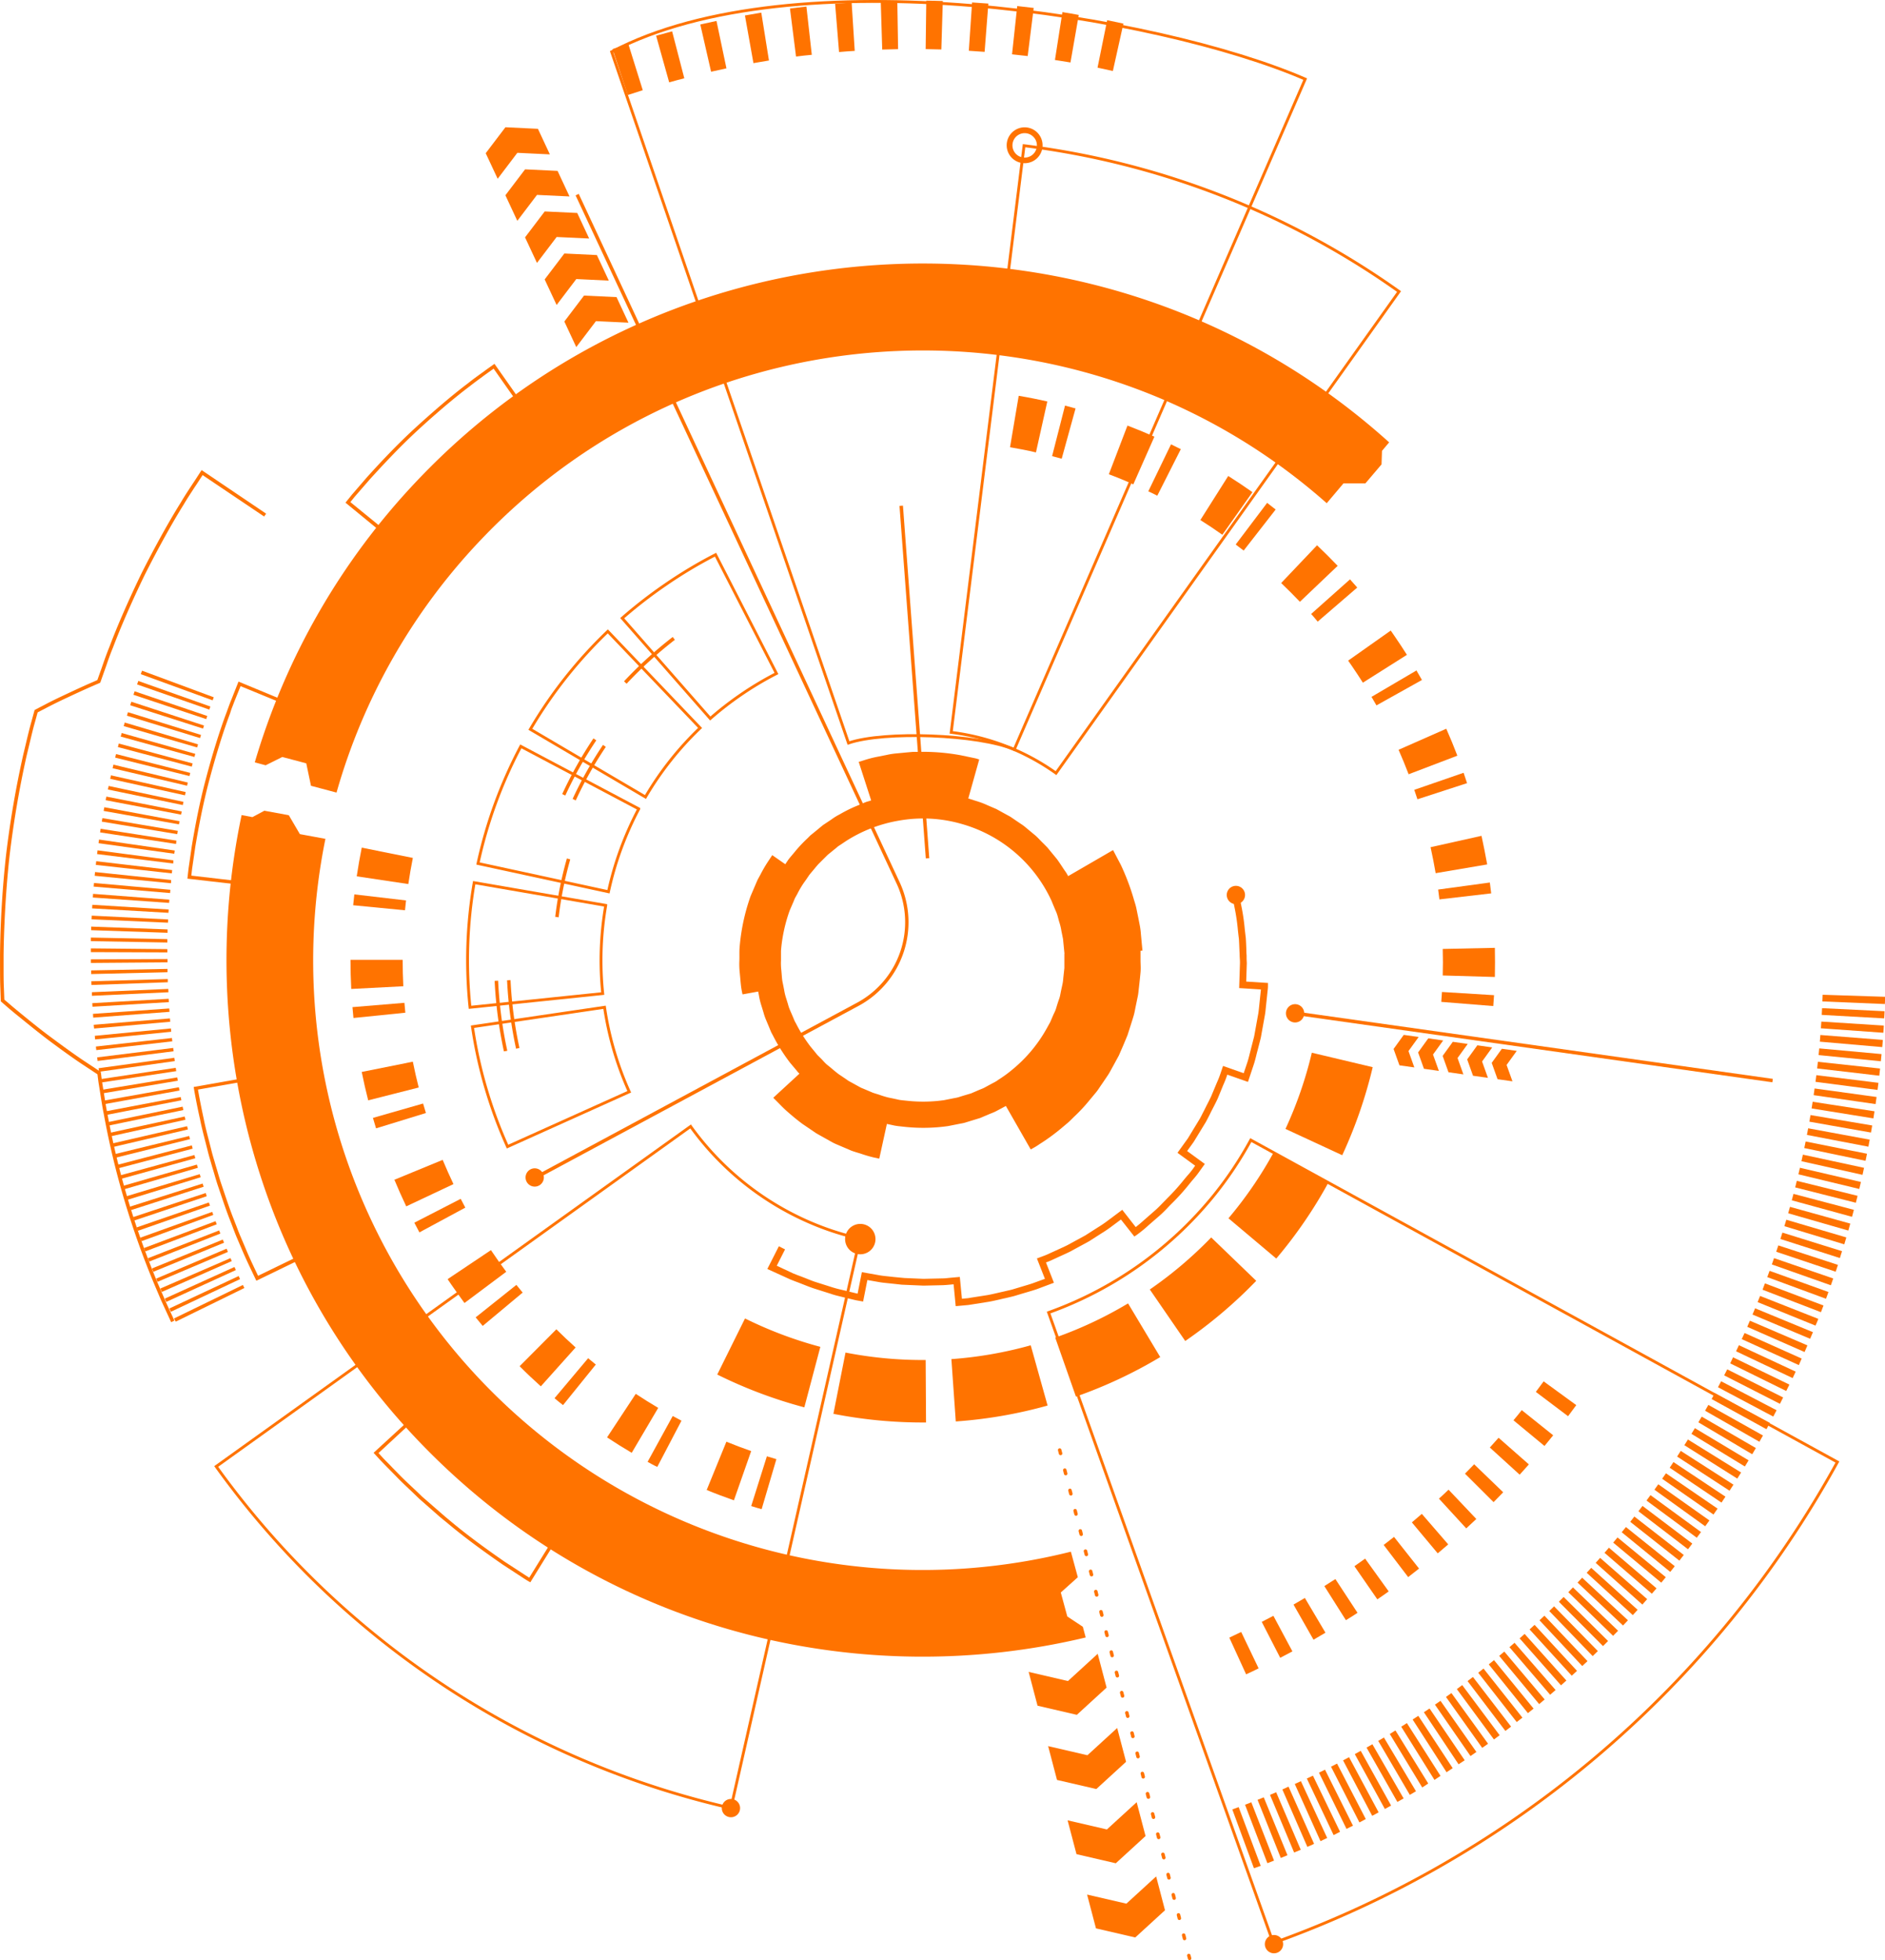 <svg xmlns="http://www.w3.org/2000/svg" viewBox="0 0 663.86 690.18"><defs><style>.cls-1{fill:none;stroke:#ff7300;stroke-miterlimit:10}.cls-2{fill:#ff7300}</style></defs><title>资源 1</title><g id="图层_2" data-name="图层 2"><g id="Layer_1" data-name="Layer 1"><path d="M371.91,272.23A80.69,80.69,0,0,0,335,257.88L360.65,51.3a289.57,289.57,0,0,1,132.07,51.35Z" class="cls-1"/><path d="M302.82,436.14a98.23,98.23,0,0,1-17.6-5.71,101.06,101.06,0,0,1-42-33.79L76.14,516.37A307.16,307.16,0,0,0,257.42,636.66Z" class="cls-1"/><path d="M440.51,401.44A129.68,129.68,0,0,1,427,421.54a132.32,132.32,0,0,1-57.7,40.63l79.12,222A368.56,368.56,0,0,0,647.1,514.8Z" class="cls-1"/><path d="M357.2,263.92c-12.42-5.39-45.83-6.6-58.38-2.29L215.41,18.24c63.9-33.76,192.31-12.93,244.26,9.61Z" class="cls-1"/><path d="M178.74,403.74a159.33,159.33,0,0,1-12.35-42.21l46.52-6.85a112.32,112.32,0,0,0,8.7,29.76Z" class="cls-1"/><path d="M165.53,354.69A160.61,160.61,0,0,1,167,310.8l46.33,8a113.81,113.81,0,0,0-1.06,31.05Z" class="cls-1"/><path d="M168.34,304.05a161,161,0,0,1,15.08-41.24l41.54,22A113.63,113.63,0,0,0,214.29,314Z" class="cls-1"/><path d="M186.78,256.8a159,159,0,0,1,27.28-34.48l32.5,34a112.27,112.27,0,0,0-19.24,24.32Z" class="cls-1"/><path d="M219.13,217.67A161.59,161.59,0,0,1,234.18,206,159.32,159.32,0,0,1,252,195.32l21.45,41.83a114.15,114.15,0,0,0-12.63,7.55,116.77,116.77,0,0,0-10.68,8.3Z" class="cls-1"/><path d="M131.57,511.56l12.15-11.17-1.61-1.77c-1.3-1.37-3.06-3.46-5.09-5.88l-.11-.12c-1.64-1.87-3.37-4.09-5.21-6.44l-1.8-2.29c-.83-1-1.63-2.16-2.41-3.24l-1.34-1.86c-1.24-1.68-2.55-3.48-3.77-5.36-5.09-7.28-9.57-15.24-12.54-20.5l-3.65-7c-.37-.7-.65-1.29-.86-1.74l-.2-.42-14.85,7.2-1.91-4c-.78-1.65-1.85-3.91-3-6.58l-2.09-4.9c-.47-1.15-.93-2.34-1.39-3.57-.25-.66-.5-1.33-.77-2-1.25-3.13-2.41-6.57-3.53-9.9l-.79-2.33c-.47-1.37-.88-2.77-1.27-4.12-.22-.74-.43-1.47-.65-2.19s-.39-1.31-.58-2c-.41-1.39-.84-2.82-1.17-4.22-.28-1.09-.55-2.17-.82-3.22-.72-2.78-1.39-5.41-1.85-7.78-1.44-6.38-2.14-10.78-2.15-10.83l-.09-.59,16.25-2.87-.41-2.35c-.3-1.53-.58-3.65-.91-6.1L83,369.62a232.26,232.26,0,0,1-1.94-24c0-.79,0-1.56-.06-2.34,0-1.38-.09-2.81-.06-4.2l0-6.31c0-1.32.08-2.61.14-3.86,0-.69.06-1.38.09-2.05.08-2.21.17-3.85.3-5.31.08-.95.15-1.87.22-2.73.15-2.05.28-3.82.47-5.18l.26-2.36L66,309.39l.41-3.62,1.15-7.93c1-6,2.6-14.89,5-23.79,2.18-8.32,4.81-16.77,7.23-23.2l.59-1.62c.34-.94.66-1.81,1-2.62L84,240l15.25,6.32.06-.16c.18-.47.49-1.17.89-2.05l.91-2.07c.63-1.44,1.41-3.23,2.33-5.17,3-6.5,7.13-14.24,11.29-21.24a234.8,234.8,0,0,1,13.36-20l1.65-2.18c1.24-1.66,2.31-3.08,3.19-4.13l1.5-1.85L121.67,177l2.28-2.83,5.23-6.06c4.51-5,10.51-11.43,17-17.38s13.31-11.77,18.55-15.7c1.81-1.45,3.5-2.66,4.86-3.64l1.55-1.13,3-2.15,9.85,14-1,.7-9.14-13-2,1.42c-.45.34-1,.71-1.56,1.13-1.34,1-3,2.18-4.82,3.62-5.22,3.92-11.95,9.61-18.47,15.63S134.58,164,130.1,168.94l-5.21,6-1.5,1.86,12.8,10.43-2.27,2.81c-.87,1-1.93,2.44-3.17,4.08-.51.69-1.06,1.42-1.64,2.18a232.86,232.86,0,0,0-13.28,19.91c-4.14,7-8.24,14.66-11.24,21.14-.92,1.92-1.7,3.7-2.32,5.13-.34.78-.64,1.48-.92,2.08-.38.85-.68,1.53-.86,2l-.52,1.31L84.72,241.6l-2.2,5.46c-.31.79-.62,1.66-1,2.59L81,251.28c-2.41,6.39-5,14.8-7.2,23.08-2.38,8.85-4,17.75-5,23.67l-1.15,7.9-.27,2.39,16.4,1.9-.4,3.58c-.18,1.33-.31,3.09-.46,5.12-.07.86-.14,1.78-.22,2.75-.13,1.44-.22,3.05-.3,5.24q0,1-.09,2.07c0,1.24-.11,2.52-.14,3.82l0,6.3c0,1.37,0,2.79.07,4.15,0,.78,0,1.57.06,2.35a227,227,0,0,0,1.93,23.85l.23,1.77c.33,2.43.6,4.53.9,6l.62,3.58-16.26,2.86c.24,1.4.91,5.18,2,10.18.46,2.35,1.13,5,1.84,7.72l.83,3.24c.32,1.37.73,2.73,1.16,4.16q.28,1,.57,1.95c.22.72.44,1.46.65,2.2.39,1.34.8,2.72,1.26,4.06l.79,2.34c1.11,3.31,2.27,6.74,3.51,9.84.27.69.52,1.37.78,2,.46,1.21.9,2.4,1.37,3.52l2.09,4.91c1.09,2.64,2.15,4.88,2.92,6.52l1.39,2.93,14.85-7.2.73,1.54c.2.43.47,1,.83,1.69l3.65,7c2.94,5.22,7.41,13.15,12.48,20.4,1.21,1.87,2.51,3.65,3.73,5.32l1.36,1.86c.8,1.12,1.56,2.18,2.37,3.2l1.8,2.3c1.83,2.34,3.56,4.54,5.18,6.39l.11.14c2,2.4,3.77,4.48,5.06,5.83l2.44,2.67L133.3,511.64l1.63,1.79c.85.9,2,2,3.28,3.37l2.28,2.33c1.5,1.54,3.25,3.19,5.11,4.93,1,.93,2,1.88,3,2.87l8.4,7.31,1.36,1.12c6.32,5.33,13,10.13,19.34,14.53l6.68,4.35c.89.59,1.59,1,2,1.29l8.67-14,3.1,1.85,1.26.76c1.5.9,3.36,2,5.56,3.19l4.64,2.55,8,4,2.88,1.32,2.12,1c1.26.58,2.52,1.16,3.8,1.71,7.28,3.12,15.46,6.16,22.43,8.35,1.55.54,3,.94,4.26,1.3l6.19,1.78-.34,1.18-6.19-1.78c-1.28-.36-2.73-.78-4.3-1.32-7-2.19-15.22-5.25-22.53-8.38-1.29-.56-2.56-1.14-3.83-1.72-.71-.33-1.41-.66-2.12-1l-5.7-2.74-5.27-2.67-4.65-2.55c-2.22-1.18-4.1-2.31-5.61-3.22l-1.26-.75-2.06-1.24-8.66,14-.52-.29s-1-.57-2.6-1.64l-6.68-4.36c-6.36-4.42-13.1-9.25-19.44-14.6l-2.55-2.08-7.26-6.38c-1.05-1-2.06-2-3-2.89-1.86-1.75-3.62-3.4-5.14-5l-2.29-2.33c-1.31-1.33-2.44-2.48-3.3-3.39Z" class="cls-2"/><path d="M355.71,157.48l3.06-18.11c3.36.56,6.75,1.23,10.07,2l-4,17.93C361.84,158.59,358.76,158,355.71,157.48Zm14.82,3.13,4.55-17.79c1.24.32,2.48.65,3.71,1l-4.88,17.7C372.79,161.2,371.66,160.9,370.53,160.61ZM507.59,352.78c.09-1.16.17-2.32.24-3.49l18.34,1.13c-.08,1.27-.17,2.55-.27,3.83Zm.51-9.3c.09-3.1.1-6.24,0-9.34l18.36-.39c.08,3.4.06,6.85,0,10.26ZM390.51,167l6.56-17.15c3.18,1.21,6.37,2.53,9.49,3.91l-7.43,16.79C396.3,169.26,393.4,168.07,390.51,167Zm13.9,6,8-16.54c1.16.55,2.3,1.12,3.45,1.7l-8.29,16.39C406.5,174,405.46,173.46,404.41,173ZM506.93,316.69c-.14-1.15-.29-2.31-.44-3.46l18.2-2.48c.17,1.27.33,2.55.48,3.82Zm-1.32-9.23c-.52-3-1.12-6.13-1.79-9.15l17.94-4c.73,3.32,1.39,6.71,2,10.07ZM422.74,183.12l9.82-15.52c2.88,1.82,5.75,3.73,8.53,5.7l-10.6,15C428,186.52,425.36,184.77,422.74,183.12Zm12.45,8.61,11.07-14.66c1,.77,2,1.55,3,2.34L438,193.86C437,193.14,436.12,192.43,435.19,191.73Zm64,89.71q-.53-1.67-1.11-3.33l17.37-6c.41,1.22.82,2.43,1.22,3.65Zm-3.1-8.81c-1.1-2.88-2.29-5.79-3.54-8.62l16.8-7.41c1.38,3.11,2.69,6.31,3.9,9.49ZM451.2,205.3,463.84,192c2.48,2.35,4.92,4.79,7.26,7.24L457.8,211.9C455.67,209.66,453.45,207.44,451.2,205.3Zm10.56,10.89L475.45,204c.86,1,1.7,1.92,2.54,2.89l-13.93,12C463.3,217.93,462.53,217.06,461.76,216.19Zm23,32.19c-.57-1-1.15-2-1.74-3l15.83-9.3c.66,1.11,1.3,2.22,1.93,3.35Zm-4.78-8c-1.28-2-2.65-4.1-4-6.06-.4-.57-.79-1.14-1.19-1.7l15-10.59c.46.66.93,1.32,1.38,2,1.48,2.15,2.94,4.36,4.32,6.55Z" class="cls-2"/><path d="M159,452.41c-.46-.66-.91-1.33-1.36-2l15.26-10.22c1.73,2.59,3.54,5.14,5.39,7.62l-14.71,11C162.05,456.72,160.51,454.57,159,452.41Zm8.5,11.47,14.36-11.45c.72.91,1.46,1.81,2.21,2.71L170,466.88C169.15,465.89,168.33,464.89,167.53,463.88Zm-19.79-29.94c-.61-1.13-1.21-2.26-1.79-3.41l16.33-8.4c.53,1,1.07,2.07,1.63,3.09Zm-4.64-9.16c-1.46-3.08-2.87-6.23-4.17-9.37l17-7c1.19,2.85,2.47,5.72,3.8,8.53ZM183,481.07l12.94-13c2.2,2.19,4.48,4.34,6.78,6.4l-12.25,13.68C187.9,485.85,185.39,483.48,183,481.07Zm12.31,11.24,11.82-14.06c.89.75,1.79,1.49,2.7,2.23l-11.54,14.28C197.25,494,196.26,493.14,195.27,492.31Zm-62.87-95c-.38-1.23-.74-2.45-1.1-3.68L149,388.57c.32,1.11.65,2.23,1,3.34Zm-2.77-9.86c-.85-3.31-1.61-6.68-2.28-10l18-3.61c.61,3,1.3,6.09,2.07,9.09Zm84.15,118.64L223.9,490.8c2.58,1.7,5.24,3.37,7.91,4.94l-9.33,15.82C219.54,509.83,216.61,508,213.78,506.12Zm14.27,8.61,8.83-16.1c1,.56,2.05,1.11,3.08,1.65l-8.52,16.27C230.31,516,229.18,515.35,228.05,514.73ZM124.48,358.45c-.13-1.28-.25-2.55-.35-3.82l18.3-1.52c.1,1.16.2,2.32.32,3.48Zm-.78-10.22c-.17-3.41-.26-6.86-.26-10.26l18.37,0c0,3.08.08,6.22.23,9.31ZM248.88,524.65l6.94-17c2.87,1.17,5.81,2.28,8.73,3.3l-6.08,17.34C255.26,527.16,252,525.94,248.88,524.65Zm15.68,5.66,5.52-17.52c1.11.35,2.23.69,3.35,1l-5.2,17.62C267,531.07,265.78,530.69,264.56,530.31ZM124.38,318.75c.13-1.27.26-2.55.41-3.82L143,317.06c-.13,1.15-.26,2.31-.37,3.47Zm1.25-10.18c.5-3.37,1.1-6.77,1.77-10.1l18,3.62c-.6,3-1.15,6.13-1.6,9.2Z" class="cls-2"/><path d="M381.35,572.81l-5.47-3.63-2.29-8.43,6-5.38-2.45-9a214.62,214.62,0,0,1-262.53-251l-9-1.66-3.9-6.66-8.61-1.58-4.2,2.25L85.09,287c-17.09,80.92,7,168.62,71.42,229.45,62.43,59,148,78.74,225.85,60.13Z" class="cls-2"/><path d="M93.55,269.47l5.87-2.92,8.44,2.23,1.66,7.91,9,2.39a213.42,213.42,0,0,1,50.36-88.51c79.7-84.36,212.09-89.74,298.37-13.38l5.91-7,7.72,0,5.67-6.67.16-4.76,2.52-3c-98.53-88.84-251-83.17-342.6,13.77a243.78,243.78,0,0,0-56.9,98.91Z" class="cls-2"/><path d="M252.6,484l9.78-19.75a142.27,142.27,0,0,0,26.53,10l-5.64,21.3A163.27,163.27,0,0,1,252.6,484Zm40.9,13.88,4.27-21.62A141.5,141.5,0,0,0,326,478.88l.13,22A163.22,163.22,0,0,1,293.5,497.83Zm43.11,2.69-1.55-22A141.05,141.05,0,0,0,363,473.7l5.94,21.22A162.14,162.14,0,0,1,336.61,500.52Zm42.33-8.76L371.63,471a140.73,140.73,0,0,0,25.65-12.05l11.33,18.9A162.08,162.08,0,0,1,378.94,491.76Zm26-37.76a142.29,142.29,0,0,0,21.62-18.33L442.42,451a164.26,164.26,0,0,1-25,21.19Zm27.7-25.07a140.18,140.18,0,0,0,16-23.36L468,416.11a161.24,161.24,0,0,1-18.52,27.05Zm20.08-31.47A141.25,141.25,0,0,0,462,370.68l21.44,5.09a163.68,163.68,0,0,1-10.73,31Z" class="cls-2"/><path d="M376.18,308.5l-.25-.46a10,10,0,0,0-.76-1.22c-.72-1-1.66-2.55-2.91-4.28l-2.2-2.67-1.2-1.46L367.47,297c-1-.93-1.88-2-2.94-2.9l-3.28-2.72a14,14,0,0,0-1.71-1.27l-1.76-1.19-1.72-1.18c-.58-.37-1.2-.67-1.78-1l-3.38-1.86-3.17-1.36a29,29,0,0,0-2.71-1.09l-2.14-.68-1.87-.59,3.85-13.74-.46-.14a8.49,8.49,0,0,0-1.32-.35l-4.78-1a74.07,74.07,0,0,0-14.73-1.19c-.67,0-1.35,0-2,0l-2,.18-3.87.37a26.15,26.15,0,0,0-3.59.57l-3.2.63a38.73,38.73,0,0,0-4.72,1.24l-1.77.54,4.39,13.58-1.58.47c-1,.35-2.35,1-4,1.65a50.27,50.27,0,0,0-5.48,2.76,21.25,21.25,0,0,0-2.94,1.82l-3,2-2.76,2.28-1.36,1.1c-.46.36-.83.8-1.24,1.19a49.8,49.8,0,0,0-4.23,4.45c-1.12,1.4-2.15,2.5-2.74,3.37l-.92,1.37-4.59-3.2L270.73,303a48,48,0,0,0-2.94,5l-.91,1.65c-.28.59-.53,1.21-.81,1.85-.54,1.27-1.11,2.61-1.71,4a70.78,70.78,0,0,0-3.91,18.43c-.09,1.51,0,3-.06,4.35a27.35,27.35,0,0,0,.1,3.89c.24,2.4.37,4.41.59,5.8s.43,2.17.43,2.17l5.5-1s.1.5.27,1.38a24.43,24.43,0,0,0,.88,3.61l.73,2.38a19.38,19.38,0,0,0,.9,2.62l1.15,2.74c.19.47.38.94.58,1.41s.48.91.71,1.37a61.31,61.31,0,0,0,6,9.54L280.6,377a7.81,7.81,0,0,0,.94,1.06l-9.21,8.48,1.32,1.33c.86.83,2,2.11,3.54,3.46s3.36,2.9,5.42,4.42l3.27,2.22,1.68,1.14,1.79,1,3.57,2a15.67,15.67,0,0,0,1.8.87l1.8.77,3.4,1.45c1.1.39,2.17.7,3.15,1a47.93,47.93,0,0,0,4.75,1.39l1.84.39,2.68-12.23,1.82.39a18.81,18.81,0,0,0,2.1.38l2.76.3a61.89,61.89,0,0,0,14.88-.31l4-.79c.65-.14,1.31-.22,1.93-.41l1.85-.57,3.5-1.07,3-1.27c.93-.4,1.82-.71,2.55-1.09l1.88-1,1.64-.88L363,404.73l.83-.45a22.56,22.56,0,0,0,2.27-1.41,70.82,70.82,0,0,0,7.7-5.61l2.37-2c.8-.71,1.56-1.51,2.37-2.29a56.58,56.58,0,0,0,4.85-5.19l2.4-2.89c.84-.95,1.48-2.07,2.24-3.12l2.19-3.24c.71-1.1,1.3-2.28,1.95-3.43l1.88-3.46,1.56-3.59c.5-1.2,1-2.37,1.48-3.56l1.15-3.59c.37-1.17.75-2.33,1.07-3.47s.49-2.3.73-3.41.45-2.19.67-3.23.27-2.08.4-3.05c.22-2,.42-3.77.56-5.36s0-3,0-4.15c0-2.3,0-3.61,0-3.61l-17.64.78-9.18.41s0,.86,0,2.36v2.71c-.11,1-.24,2.21-.38,3.48a15.68,15.68,0,0,1-.25,2c-.14.67-.29,1.37-.45,2.09s-.29,1.46-.45,2.21-.47,1.49-.72,2.25-.47,1.54-.72,2.33-.66,1.52-1,2.3-.66,1.56-1,2.34l-1.24,2.24a50.3,50.3,0,0,1-12,14.41,43.67,43.67,0,0,1-5,3.65,9.89,9.89,0,0,1-1.47.93l-.54.28-1.39.75-1.58.86c-.62.33-1.37.57-2.15.92L342,385l-3,.89-1.55.49c-.53.16-1.09.22-1.64.34l-3.35.67a52.42,52.42,0,0,1-12.59.25l-2.33-.24a12.26,12.26,0,0,1-1.77-.33l-1.54-.33-1.28-.26a30.8,30.8,0,0,1-3.3-1c-.67-.22-1.42-.43-2.19-.69l-2.36-1-1.25-.53a7.64,7.64,0,0,1-1.26-.6l-2.49-1.37-1.25-.68-1.16-.81-2.29-1.54c-1.44-1.06-2.66-2.21-3.79-3.08s-1.85-1.86-2.46-2.43l-.93-.92a5.8,5.8,0,0,1-.79-.9l-2-2.43a52.82,52.82,0,0,1-5.07-8.06c-.2-.39-.44-.75-.6-1.15s-.33-.8-.49-1.19l-1-2.31a13.47,13.47,0,0,1-.76-2.21l-.62-2a18.93,18.93,0,0,1-.74-3.05c-.15-.74-.23-1.17-.23-1.17s-.12-.61-.34-1.67-.25-2.63-.46-4.49a21.1,21.1,0,0,1-.07-3c0-1.07,0-2.2,0-3.37a53.22,53.22,0,0,1,1.05-7.2,54.75,54.75,0,0,1,2-7l1.33-3.08c.21-.49.39-1,.61-1.43l.71-1.26a33.61,33.61,0,0,1,2.27-3.89l1-1.41.78-1.16c.51-.76,1.43-1.73,2.49-3.06l.86-1,1-1,2.35-2.34,2.93-2.38.77-.65.87-.56,1.77-1.19A50,50,0,0,1,316.32,289a48.89,48.89,0,0,1,22.58,1.19,49.7,49.7,0,0,1,31.43,27c.54,1.35,1.08,2.63,1.61,3.85s.76,2.46,1.1,3.59a19.17,19.17,0,0,1,.77,3.22c.21,1,.39,1.92.56,2.75.34,3.39.53,5.33.53,5.33l.38,0,8.8-.39,18.27-.81s-.22-2.31-.54-5.76a27.45,27.45,0,0,0-.34-2.79l-.6-3.08c-.22-1.06-.44-2.16-.67-3.28s-.62-2.22-.94-3.34a81.89,81.89,0,0,0-4.52-11.93L392,299.33Z" class="cls-2"/><path d="M270.24,446.83l4.06-8,2.18,1.1-2.92,5.76,5.78,2.7,1.56.62,1,.37c.62.23,1.26.49,1.91.74,1.2.48,2.44,1,3.68,1.38l5.75,1.82c1.17.37,2.29.64,3.38.89.59.14,1.15.27,1.68.42l3.73.89,1.5-7.57,6.2,1.1c.93.17,2,.28,3.09.39l2,.22,3.67.35,6.73.29,6.6-.15c1,0,1.8-.12,2.55-.19l1.08-.1,2.58-.23.74,7.68,1.82-.17c.35,0,.77-.11,1.21-.18l6-.94c1.18-.21,2.41-.5,3.72-.8.7-.16,1.41-.33,2.12-.48l1-.24c.64-.14,1.27-.28,1.89-.45l2.82-.85,1.91-.57c1.11-.33,2.16-.64,3.08-1L368,450.3l-2.82-7.18,2.48-.93a22.57,22.57,0,0,0,2.16-.93l1.15-.52,1.59-.73c1-.44,2-.92,3.13-1.45l6.55-3.56,4.36-2.79a41.66,41.66,0,0,0,3.55-2.41l5.09-3.8,4.74,6.08c.7-.54,1.73-1.38,2.93-2.47l4-3.5c.89-.79,1.77-1.7,2.7-2.66.5-.52,1-1,1.52-1.56a74.38,74.38,0,0,0,5.75-6.38c.6-.73,1.17-1.41,1.7-2a27.78,27.78,0,0,0,2-2.58l.33-.46-6.22-4.55,3.68-5.12,4.2-6.91c.27-.49.56-1.05.84-1.61.17-.34.34-.68.52-1,.33-.66.67-1.33,1-2,.59-1.14,1.15-2.23,1.64-3.3l2-4.78a34,34,0,0,0,1.3-3.31l.86-2.55,7.28,2.56,1.24-3.7c.31-.9.57-1.95.85-3.06.16-.64.33-1.3.51-2l.87-3.38c.08-.31.16-.62.23-.93l1.34-7.42c.16-.79.24-1.56.32-2.31l.69-6.55c0-.05,0-.09,0-.14l-7.65-.49.28-8.75c0-.5,0-1.06-.06-1.65l-.05-1c0-.69-.06-1.41-.08-2.14-.05-1.25-.1-2.53-.18-3.81-.14-1-.26-2.14-.38-3.22a68.93,68.93,0,0,0-1.13-7.68l-1-5.06,2.4-.46,1,5a72.08,72.08,0,0,1,1.16,7.92c.12,1.08.25,2.17.38,3.27.09,1.37.14,2.67.19,3.94q0,1.1.09,2.13l0,1c0,.61.06,1.2.07,1.78l-.21,6.44,7.66.49v1.14a13.05,13.05,0,0,1-.12,1.57l-.69,6.52a24.31,24.31,0,0,1-.35,2.53l-1.34,7.44c-.09.38-.18.72-.26,1.06l-.87,3.39c-.19.67-.35,1.31-.5,1.94-.29,1.16-.57,2.26-.91,3.25l-2,6-7.28-2.56-.05.15a34.24,34.24,0,0,1-1.36,3.47l-2,4.88c-.54,1.16-1.14,2.32-1.72,3.44-.34.65-.68,1.31-1,2l-.51,1c-.3.58-.6,1.16-.91,1.73l-4.28,7-2.32,3.23,6.23,4.55-1.74,2.42a30.86,30.86,0,0,1-2.15,2.77c-.51.59-1.07,1.26-1.66,2a76.49,76.49,0,0,1-5.92,6.58c-.49.48-1,1-1.47,1.5-.92,1-1.87,1.93-2.84,2.8l-4,3.48a44.8,44.8,0,0,1-4.08,3.35l-.95.66-4.73-6-3.13,2.33a44.61,44.61,0,0,1-3.74,2.55l-4.43,2.83-6.68,3.63c-1.16.56-2.23,1.05-3.22,1.5-.56.25-1.09.49-1.59.73s-.79.35-1.14.52a25.59,25.59,0,0,1-2.38,1l-.1,0,2.81,7.18-6,2.25c-1,.34-2.07.66-3.22,1l-1.9.56-2.86.86c-.68.19-1.35.34-2,.49l-1,.24c-.72.15-1.42.31-2.11.48-1.28.29-2.6.6-3.88.82l-6,.95c-.48.08-.93.15-1.35.2l-4.27.39-.74-7.68h-.19l-1,.1c-.75.07-1.68.16-2.72.2l-6.69.15-7.66-.33-3-.33-2-.21c-1.17-.12-2.28-.23-3.29-.43l-3.82-.67-1.5,7.57-2.58-.46-3.7-.89-1.63-.4c-1.08-.26-2.31-.55-3.56-1l-5.76-1.82c-1.33-.44-2.6-.94-3.83-1.43l-1.89-.74-1-.37-1.67-.66Z" class="cls-2"/><path d="M221.1,33.46l-5.37-16.19q2.76-.93,5.55-1.8l5.09,16.29Q223.73,32.59,221.1,33.46ZM235.67,29l-4.6-16.43c1.88-.53,3.75-1,5.64-1.53L241,27.57C239.23,28,237.44,28.51,235.67,29Zm14.76-3.75-3.8-16.63c1.89-.44,3.79-.85,5.7-1.25l3.51,16.7Q253.13,24.65,250.43,25.26Zm14.92-3-3-16.8c1.92-.34,3.83-.67,5.76-1l2.7,16.85Q268.08,21.75,265.35,22.23Zm15-2.32L278.21,3q2.9-.37,5.79-.7l1.9,17C284.06,19.45,282.23,19.68,280.4,19.91Zm15.15-1.59-1.39-17q2.91-.24,5.82-.42l1.09,17C299.22,18,297.38,18.17,295.55,18.32Zm15.2-.87L310.18.39c1.94-.07,3.88-.11,5.83-.15l.28,17.07C314.44,17.34,312.59,17.38,310.75,17.45ZM326,17.29,326.22.23c1.93,0,3.88.07,5.82.13l-.52,17.06C329.67,17.36,327.83,17.32,326,17.29Zm15.2.57,1.15-17c1.95.12,3.84.25,5.73.4l-1.32,17c-1.79-.14-3.59-.26-5.4-.37Zm15.22,1.27,1.83-17q2.91.31,5.8.67l-2.12,16.94Q359.17,19.44,356.4,19.13Zm15.11,2,2.63-16.86c1.92.3,3.84.61,5.76,1L377,22Q374.25,21.56,371.51,21.12Zm15,2.7L389.93,7.1q2.86.59,5.71,1.22L391.93,25Q389.23,24.38,386.51,23.82Z" class="cls-2"/><path d="M438.86,589.56l-5.92-12.92q2.1-1,4.18-2l6.14,12.82C441.79,588.2,440.33,588.89,438.86,589.56Zm12-5.83-6.5-12.64c1.37-.7,2.73-1.42,4.1-2.14l6.7,12.53Q453,582.62,450.87,583.73Zm11.73-6.36L455.55,565c1.33-.76,2.67-1.54,4-2.33l7.25,12.23C465.4,575.75,464,576.57,462.6,577.37ZM474,570.49l-7.59-12,2.3-1.47,1.59-1,7.79,11.88-1.68,1.1Zm3-19q1.89-1.32,3.77-2.67l8.3,11.54c-1.31.94-2.63,1.88-4,2.8ZM487.3,544c1.23-.94,2.44-1.88,3.65-2.83l8.81,11.15q-1.9,1.5-3.83,3Zm9.93-7.94c1.18-1,2.35-2,3.51-3l9.3,10.75q-1.83,1.59-3.7,3.15Zm9.54-8.36c1.14-1,2.26-2.1,3.38-3.16l9.78,10.32c-1.17,1.11-2.36,2.21-3.55,3.31Zm9.17-8.8q1.62-1.64,3.23-3.3l10.23,9.86c-1.12,1.17-2.25,2.32-3.39,3.47Zm8.75-9.2c1-1.14,2.06-2.29,3.08-3.44l10.67,9.38q-1.61,1.83-3.24,3.62Zm8.32-9.59c1-1.18,2-2.38,2.92-3.58L547,505.39q-1.51,1.89-3.06,3.76Zm7.88-10c.93-1.23,1.84-2.47,2.75-3.71l11.49,8.37c-1,1.31-1.92,2.6-2.89,3.9Z" class="cls-2"/><path d="M181.75,369.28a145.76,145.76,0,0,1-3.17-24.11l1.22-.06A145.48,145.48,0,0,0,182.94,369Z" class="cls-2"/><path d="M195.54,322.83a131.07,131.07,0,0,1,4.11-20.56l1.18.34A129.69,129.69,0,0,0,196.75,323Z" class="cls-2"/><path d="M201.67,281.3a137.15,137.15,0,0,1,10.69-19l1,.68a135.87,135.87,0,0,0-10.6,18.87Z" class="cls-2"/><path d="M177.47,370.21a151.28,151.28,0,0,1-3.27-24.83l1.23-.06A149.91,149.91,0,0,0,178.66,370Z" class="cls-2"/><path d="M198,279.61A141.8,141.8,0,0,1,209,260l1,.69a139.79,139.79,0,0,0-10.91,19.43Z" class="cls-2"/><path d="M219.77,239.9a144.28,144.28,0,0,1,17.15-15.61l.75,1a143.45,143.45,0,0,0-17,15.47Z" class="cls-2"/><path d="M441.61,657.84,434,637.14l2.23-.83L444,657Zm4.74-1.78-7.87-20.58,2.21-.86,8,20.53Zm4.72-1.84-8.18-20.47,2.18-.88,8.35,20.39C452.64,653.59,451.86,653.9,451.07,654.22Zm4.69-1.92L447.27,632l2.17-.92,8.66,20.26Zm4.66-2-8.8-20.2c.73-.32,1.45-.63,2.17-1l9,20.14C462,649.64,461.2,650,460.42,650.31Zm4.63-2L456,628.18l2.15-1,9.26,20Zm4.62-2.13-9.43-19.93,2.15-1L471.94,645Zm4.54-2.19-9.69-19.79,2.12-1.06,9.85,19.72Zm4.55-2.27-10-19.63,2.12-1.09L481,640.52Zm4.5-2.33L473,619.86l2.11-1.12,10.42,19.42Zm4.46-2.4-10.59-19.33,2.09-1.15,10.7,19.27Zm4.42-2.46-10.87-19.17,2.06-1.17,11,19.08C493.61,633.65,492.87,634.07,492.14,634.48Zm4.37-2.52-11.12-19,2-1.19,11.29,18.92Zm4.37-2.6-11.43-18.84,2-1.24L503,628Zm4.31-2.66L493.48,608l2-1.27,11.84,18.59Zm4.26-2.71L497.5,605.47l2-1.29,12.11,18.42Zm4.23-2.79-12.22-18.34,2-1.31,12.38,18.23Zm-8.32-21,1.95-1.35,12.65,18-2.08,1.44Zm3.88-2.72,1.92-1.37L524.07,614,522,615.45Zm3.83-2.76,1.89-1.41L528.14,611l-2,1.5Zm3.78-2.82,1.89-1.45,13.43,17.48-2,1.52ZM520.6,589l1.87-1.47,13.69,17.28-2,1.55Zm3.71-2.94,1.85-1.5,13.94,17.07-2,1.59Zm3.67-3,1.81-1.51L544,598.41c-.64.55-1.29,1.09-1.94,1.63ZM531.6,580c.6-.51,1.2-1,1.79-1.54l14.46,16.63-1.92,1.66Zm3.58-3.1,1.76-1.57,14.71,16.42-1.9,1.68Zm3.51-3.15,1.76-1.61,14.94,16.2-1.85,1.7Zm3.49-3.22,1.73-1.62,15.18,16-1.85,1.73Zm3.44-3.26,1.69-1.65,15.42,15.75-1.82,1.77ZM549,564l1.68-1.68,15.65,15.51-1.78,1.79Zm3.33-3.36c.54-.56,1.09-1.12,1.63-1.69l15.9,15.27L568.09,576Zm3.26-3.39,1.61-1.72,16.13,15-1.73,1.84Zm3.22-3.45,1.59-1.74,16.34,14.79-1.7,1.86Zm3.16-3.49,1.56-1.76,16.57,14.53L578.41,565Zm3.11-3.54,1.55-1.8,16.76,14.31-1.64,1.9Zm3.06-3.59c.51-.6,1-1.21,1.52-1.82l17,14c-.53.65-1.06,1.29-1.6,1.93Zm3-3.65c.5-.6,1-1.21,1.48-1.83l17.19,13.79c-.52.66-1,1.32-1.59,2Zm3-3.67,1.45-1.86,17.4,13.53c-.51.67-1,1.33-1.55,2Zm2.89-3.72c.48-.62.95-1.25,1.43-1.88L596,543.52l-1.52,2Zm2.84-3.77c.47-.63.94-1.27,1.4-1.91l17.79,13c-.49.68-1,1.35-1.49,2Zm2.79-3.82c.46-.63.91-1.27,1.36-1.91l18,12.73c-.49.69-1,1.38-1.48,2.06Zm2.72-3.85,1.34-1.93,18.18,12.45c-.47.7-1,1.39-1.44,2.08Zm2.66-3.88,1.32-2L607.67,527c-.46.7-.93,1.39-1.4,2.09Zm2.61-3.94c.43-.66.86-1.32,1.28-2l18.56,11.9-1.38,2.13Zm2.55-4,1.26-2,18.72,11.62c-.44.72-.89,1.43-1.34,2.14Zm2.49-4c.41-.67.82-1.34,1.22-2l18.91,11.33-1.31,2.17Zm2.44-4.06c.4-.67.79-1.35,1.18-2l19.07,11.06c-.42.73-.85,1.46-1.28,2.19Zm2.37-4.08,1.15-2.05,19.23,10.77c-.41.74-.83,1.47-1.25,2.21Zm2.3-4.11,1.13-2.08,19.39,10.48-1.21,2.22Zm2.24-4.16,1.11-2.1,19.53,10.2c-.38.75-.78,1.49-1.17,2.23Zm2.18-4.18,1.08-2.12,19.69,9.9c-.38.75-.76,1.49-1.13,2.24Zm2.13-4.22c.35-.71.69-1.42,1-2.14l19.84,9.61-1.11,2.25Zm2.06-4.26,1-2.14,20,9.3c-.35.76-.71,1.52-1.07,2.28Zm2-4.28,1-2.16,20.11,9c-.34.77-.69,1.53-1,2.3Zm1.94-4.33.93-2.16,20.26,8.69-1,2.34Zm1.85-4.33c.31-.73.62-1.46.92-2.19l20.37,8.4-1,2.32ZM619,458.5c.3-.72.59-1.45.87-2.18l20.51,8.08c-.31.79-.63,1.58-1,2.37Zm1.73-4.37c.28-.74.57-1.48.85-2.23l20.62,7.79-.9,2.35Zm1.67-4.44c.28-.73.55-1.47.81-2.21l20.74,7.46-.87,2.38Zm1.61-4.46c.26-.74.52-1.48.77-2.22l20.85,7.16c-.28.8-.55,1.6-.84,2.4Zm1.54-4.47c.25-.74.5-1.49.74-2.23l21,6.85c-.27.8-.53,1.6-.8,2.41Zm1.47-4.49c.24-.75.47-1.5.71-2.25l21,6.54c-.25.81-.5,1.61-.76,2.42Zm1.4-4.51c.23-.76.46-1.51.68-2.27l21.14,6.23-.72,2.43Zm1.34-4.55c.22-.75.43-1.51.64-2.26l21.23,5.9c-.22.82-.45,1.64-.69,2.45Zm1.27-4.56c.2-.75.41-1.51.6-2.27L652.9,426c-.21.82-.43,1.64-.65,2.46Zm1.2-4.55.57-2.31,21.4,5.28c-.2.82-.4,1.63-.61,2.44Zm1.13-4.61c.18-.76.37-1.53.54-2.3l21.48,5c-.19.82-.39,1.64-.58,2.46Zm1.07-4.61.51-2.31,21.54,4.64-.54,2.47Zm1-4.63.48-2.31,21.61,4.31-.51,2.49Zm.93-4.63c.15-.78.3-1.55.44-2.33l21.67,4c-.15.82-.3,1.65-.46,2.48Zm.86-4.66c.14-.78.27-1.55.4-2.33l21.73,3.67c-.14.83-.28,1.66-.43,2.49Zm.79-4.66c.13-.78.25-1.57.37-2.35l21.78,3.36-.39,2.49Zm.72-4.68.33-2.35,21.83,3c-.11.83-.23,1.66-.35,2.5Zm.65-4.69.3-2.35,21.87,2.7c-.1.83-.21,1.67-.32,2.5Zm.58-4.71c.09-.78.18-1.56.26-2.34l21.91,2.37c-.09.84-.18,1.68-.28,2.52Zm.51-4.71c.08-.78.16-1.57.23-2.35l21.94,2-.24,2.53Zm.44-4.72c.07-.78.13-1.56.19-2.35l22,1.73-.21,2.53Zm.37-4.71c.06-.79.11-1.57.16-2.36l22,1.4c0,.84-.11,1.69-.17,2.53Zm.3-4.72.12-2.37,22,1.08c0,.84-.09,1.68-.14,2.52Zm.23-4.74.09-2.35,22,.72c0,.85-.06,1.7-.09,2.55Z" class="cls-2"/><path d="M61.87,465.38l-.56-1.14,24.23-11.78.52,1.07Zm-1.68-3.49-.54-1.15,24.4-11.42.5,1.08Zm-1.62-3.48-.52-1.15,24.53-11.13.49,1.08ZM57,454.91l-.53-1.19L81.17,443l.46,1.05Zm-1.54-3.55L55,450.23l24.79-10.54.48,1.13ZM54,447.82l-.48-1.17,24.94-10.17.45,1.1Zm-1.45-3.6-.46-1.17,25.09-9.79.43,1.1Zm-1.39-3.58-.44-1.18L75.91,430l.42,1.1Zm-1.34-3.59-.44-1.23,25.35-9.1.39,1.07Zm-1.3-3.65-.42-1.2,25.46-8.79.39,1.11Zm-1.25-3.63-.4-1.2,25.57-8.49.37,1.13Zm-1.19-3.65-.39-1.21,25.67-8.16.36,1.12Zm-1.15-3.66-.38-1.25,25.79-7.77.33,1.09Zm-1.12-3.72-.35-1.21,25.88-7.46.34,1.14Zm-1-3.69-.34-1.22,26-7.13.31,1.14Zm-1-3.71-.32-1.22,26.07-6.81.3,1.15Zm-.95-3.72-.32-1.26L66.63,400l.28,1.11Zm-.92-3.77-.29-1.24,26.25-6.05.27,1.14ZM39,400.11l-.27-1.24,26.32-5.73.25,1.14Zm-.81-3.76-.25-1.21,26.38-5.47.25,1.2Zm-.76-3.76-.24-1.26,26.46-5.05.22,1.15Zm-.71-3.79-.22-1.24L63,382.84l.21,1.16ZM36.06,385l-.21-1.26,26.58-4.37.2,1.17Zm-.61-3.8L35.26,380l26.63-4,.18,1.17Zm-.56-3.81-.18-1.25,26.69-3.68.16,1.17Zm-.51-3.81-.16-1.26L61,369l.15,1.17Zm-.47-3.82-.14-1.26,26.78-3,.13,1.17ZM33.5,366l-.12-1.27,26.81-2.6.11,1.17Zm-.36-3.83L33,360.85l26.85-2.25.1,1.18Zm-.31-3.84L32.74,357l26.87-1.9.09,1.18Zm-.26-3.84-.07-1.26,26.89-1.54.07,1.18Zm-.21-3.85,0-1.27,26.91-1.15.05,1.17Zm-.15-3.81-.05-1.31,26.93-.78,0,1.13Zm-.11-3.85,0-1.28L59,341.17l0,1.17ZM32,339.07V337.8L59,337.69v1.17Zm0-3.82v-1.31l26.94.27v1.14Zm0-3.86,0-1.26,26.93.56,0,1.19Zm.1-3.86,0-1.26,26.92,1,0,1.18Zm.14-3.83.06-1.29,26.91,1.34-.06,1.15Zm.2-3.84.08-1.27,26.88,1.66-.07,1.17Zm.25-3.83.09-1.29,26.86,2.05-.08,1.14Zm.3-3.84.11-1.28L60,313.31l-.1,1.15Zm.35-3.81.13-1.32,26.79,2.8L60.23,311Zm.4-3.84.15-1.29,26.75,3.13-.13,1.15Zm.45-3.81.17-1.31,26.7,3.52L61,304.06Zm.51-3.83.18-1.28,26.66,3.86-.17,1.14Zm.55-3.8.19-1.27L62.13,296,62,297.17Zm.6-3.79.21-1.24,26.56,4.49-.2,1.16Zm.65-3.77.24-1.3,26.48,4.93-.2,1.1Zm.71-3.78.24-1.27L64,285.72l-.22,1.13ZM38,278l.26-1.25,26.35,5.59-.23,1.14Zm.81-3.76.27-1.23L65.4,278.9l-.26,1.15Zm.85-3.73.29-1.26,26.19,6.3-.26,1.12Zm.9-3.74.31-1.25L67,272.15l-.28,1.11Zm.95-3.72.33-1.23,26,7-.3,1.13Zm1-3.69.35-1.25,25.92,7.33-.31,1.1Zm1.05-3.69.37-1.25,25.81,7.68-.32,1.09ZM44.7,252l.37-1.22,25.73,8-.34,1.11Zm1.15-3.67.4-1.24,25.6,8.38-.35,1.08ZM47,244.64l.41-1.22L73,252.11l-.37,1.1ZM48.28,241l.43-1.22,25.38,9-.38,1.08Zm1.3-3.62.44-1.22,25.26,9.36-.39,1.08Z" class="cls-2"/><path d="M60.28,465.56l-3.53-7.68-2.3-5.41a296,296,0,0,1-10.6-29.7,284.47,284.47,0,0,1-7.33-30.66c-.37-1.8-.64-3.52-.88-5l-.82-5.2c-.15-.84-.24-1.57-.31-2.17q-.06-.4-.09-.72l-.1-.74-5.21-3.44c-3.52-2.33-8-5.58-11.85-8.45C13,363.16,9,359.87,5.72,357.22c-1.64-1.34-2.93-2.44-3.82-3.22L.29,352.6l-.17-4.7c-.1-2-.1-4.73-.11-7.86,0-1.2,0-2.48,0-3.82C.11,324.89.89,312,2.16,300.85a351.2,351.2,0,0,1,6-35c.39-1.63.76-3.16,1.09-4.57.64-2.69,1.2-5,1.71-6.8L12.19,250l3.67-1.91c2-1.07,4.82-2.43,7.61-3.73,2.43-1.15,5.2-2.42,7.61-3.5l3.21-1.4,1.09-3.07c.26-.69.53-1.48.83-2.35.62-1.79,1.4-4,2.39-6.43,2.76-7.34,6.9-16.8,11.34-25.93,4.68-9.27,9.69-18.29,13.76-24.78,1.33-2.26,2.64-4.24,3.69-5.83.49-.75.94-1.42,1.32-2L71,165.53l22.73,15.34-.71,1L71.35,167.29l-1.58,2.43c-.38.6-.83,1.28-1.33,2-1,1.57-2.34,3.54-3.66,5.79C60.72,184,55.73,193,51.07,202.23c-4.42,9.09-8.54,18.51-11.3,25.83-1,2.41-1.75,4.61-2.36,6.38-.31.88-.59,1.68-.84,2.37l-1.27,3.58L31.6,242c-2.41,1.07-5.17,2.34-7.59,3.48-2.78,1.29-5.54,2.65-7.57,3.71l-3.18,1.65-1.11,4c-.5,1.76-1.05,4.07-1.69,6.75-.34,1.42-.7,2.95-1.1,4.57A353,353,0,0,0,3.41,301c-1.26,11.11-2,24-2.15,35.23,0,1.33,0,2.61,0,3.82,0,3.11,0,5.79.11,7.81L1.53,352l1.2,1c.88.77,2.16,1.86,3.73,3.15,3.28,2.68,7.3,6,11.55,9.13,3.87,2.87,8.3,6.11,11.8,8.42l5.69,3.76.17,1.31c0,.2.06.45.09.73.07.58.16,1.29.3,2.12l.83,5.2c.23,1.51.5,3.21.87,5a284.61,284.61,0,0,0,7.3,30.54A293.73,293.73,0,0,0,55.62,452l3.12,7.2L61.42,465Z" class="cls-2"/><path d="M187.63,415.89l-.58-1.08L302.16,352.9a32.2,32.2,0,0,0,13.76-41.44L202.71,68.79l1.11-.52L317,311a33.44,33.44,0,0,1-14.29,43Z" class="cls-2"/><rect width="1.22" height="124.48" x="321.42" y="177.91" class="cls-2" transform="translate(-16.99 24.65) rotate(-4.27)"/><rect width="1.22" height="169.81" x="539.57" y="283.71" class="cls-2" transform="translate(99.74 852.02) rotate(-81.97)"/><path d="M418.44,689.92a.44.44,0,0,1-.08-.2l-.27-1a.61.61,0,0,1,1.19-.3l.26,1a.61.61,0,0,1-.44.75A.64.64,0,0,1,418.44,689.92Zm-1.78-7a.56.56,0,0,1-.09-.19l-.3-1.19a.61.61,0,0,1,.44-.74.62.62,0,0,1,.75.44l.3,1.19a.61.61,0,0,1-.44.74A.6.6,0,0,1,416.66,682.94Zm-1.82-7.11a.72.72,0,0,1-.09-.2l-.3-1.19a.61.61,0,0,1,1.19-.3l.3,1.19a.6.6,0,0,1-.44.74A.61.61,0,0,1,414.84,675.83ZM413,668.71a.61.61,0,0,1-.09-.2l-.3-1.18a.61.61,0,1,1,1.19-.31l.3,1.19a.61.61,0,0,1-.44.75A.64.64,0,0,1,413,668.71Zm-1.81-7.12a.66.66,0,0,1-.09-.19l-.31-1.19a.61.61,0,1,1,1.19-.31l.3,1.19a.61.61,0,0,1-1.09.5Zm-1.82-7.12a.56.56,0,0,1-.09-.19l-.31-1.19a.61.61,0,0,1,1.19-.3l.31,1.19a.62.62,0,0,1-.45.74A.61.61,0,0,1,409.39,654.47Zm-1.82-7.11a.72.72,0,0,1-.09-.2l-.3-1.19a.6.6,0,0,1,.44-.74.61.61,0,0,1,.74.44l.31,1.19a.62.62,0,0,1-.45.74A.6.6,0,0,1,407.57,647.36Zm-1.82-7.12a.72.72,0,0,1-.09-.2l-.3-1.18a.61.61,0,1,1,1.18-.31l.31,1.19a.61.61,0,0,1-.45.74A.6.6,0,0,1,405.75,640.24Zm-1.82-7.12a.61.61,0,0,1-.09-.2l-.3-1.18A.61.61,0,0,1,404,631a.63.63,0,0,1,.75.45l.3,1.18a.63.63,0,0,1-.44.75A.62.62,0,0,1,403.93,633.12ZM402.11,626a.66.66,0,0,1-.09-.19l-.3-1.19a.6.6,0,0,1,.44-.74.61.61,0,0,1,.75.44l.3,1.18a.63.63,0,0,1-.44.75A.62.62,0,0,1,402.11,626Zm-1.82-7.12a.56.56,0,0,1-.09-.19l-.3-1.19a.6.6,0,0,1,.44-.74.61.61,0,0,1,.75.44l.3,1.19a.61.61,0,0,1-.44.74A.6.6,0,0,1,400.29,618.88Zm-1.82-7.11a.5.5,0,0,1-.08-.2l-.31-1.19a.61.61,0,0,1,1.19-.3l.3,1.19a.6.6,0,0,1-.44.74A.61.61,0,0,1,398.47,611.77Zm-1.81-7.12a.46.46,0,0,1-.09-.2l-.31-1.18a.61.61,0,1,1,1.19-.31l.3,1.19a.61.61,0,0,1-.44.75A.62.62,0,0,1,396.66,604.65Zm-1.82-7.12a.48.48,0,0,1-.09-.19l-.31-1.19a.63.63,0,0,1,.45-.75.62.62,0,0,1,.74.45l.3,1.18a.61.61,0,0,1-1.09.5ZM393,590.41a.66.66,0,0,1-.09-.19l-.31-1.19a.61.61,0,0,1,1.19-.3l.31,1.18a.62.62,0,0,1-.45.75A.61.61,0,0,1,393,590.41Zm-1.82-7.11a.72.72,0,0,1-.09-.2l-.3-1.19a.61.61,0,1,1,1.18-.3l.3,1.19a.61.61,0,0,1-1.09.5Zm-1.82-7.12a.61.61,0,0,1-.09-.2l-.3-1.18a.61.61,0,1,1,1.18-.31l.31,1.19a.61.61,0,0,1-1.1.5Zm-1.82-7.12a.61.61,0,0,1-.09-.2l-.3-1.18a.61.61,0,1,1,1.19-.3l.3,1.18a.63.63,0,0,1-.44.75A.62.62,0,0,1,387.56,569.06Zm-1.82-7.12a.66.66,0,0,1-.09-.19l-.3-1.19a.6.6,0,0,1,.44-.74.61.61,0,0,1,.75.44l.3,1.18a.61.61,0,0,1-1.1.5Zm-1.82-7.12a.56.56,0,0,1-.09-.19l-.3-1.19a.61.61,0,0,1,1.19-.3l.3,1.19a.61.61,0,0,1-.44.74A.6.6,0,0,1,383.92,554.82Zm-1.82-7.11a.72.72,0,0,1-.09-.2l-.3-1.18a.61.61,0,1,1,1.19-.31l.3,1.19a.6.6,0,0,1-.44.74A.62.62,0,0,1,382.1,547.71Zm-1.81-7.12a.61.61,0,0,1-.09-.2l-.31-1.18a.63.63,0,0,1,.44-.75.62.62,0,0,1,.75.44l.3,1.19a.61.61,0,0,1-.44.75A.63.63,0,0,1,380.29,540.59Zm-1.82-7.12a.66.66,0,0,1-.09-.19l-.31-1.19a.63.63,0,0,1,.44-.75.62.62,0,0,1,.75.45l.3,1.18a.61.61,0,0,1-1.09.5Zm-1.82-7.12a.56.56,0,0,1-.09-.19l-.3-1.19a.61.61,0,1,1,1.18-.3l.31,1.18a.62.62,0,0,1-.45.75A.61.61,0,0,1,376.65,526.35Zm-1.82-7.11a.72.72,0,0,1-.09-.2l-.3-1.19a.61.61,0,1,1,1.18-.3l.31,1.19a.62.62,0,0,1-.45.74A.6.6,0,0,1,374.83,519.24ZM373,512.12a.72.72,0,0,1-.09-.2l-.3-1.18a.61.61,0,1,1,1.18-.31l.31,1.19a.61.61,0,0,1-1.1.5Z" class="cls-2"/><path d="M457.93,359.46a3.22,3.22,0,1,0-4.48-.83A3.22,3.22,0,0,0,457.93,359.46Z" class="cls-2"/><path d="M450.5,687.22a3.22,3.22,0,1,0-4.48-.83A3.22,3.22,0,0,0,450.5,687.22Z" class="cls-2"/><path d="M259.25,639.32a3.22,3.22,0,1,0-4.48-.83A3.23,3.23,0,0,0,259.25,639.32Z" class="cls-2"/><path d="M437.09,317.79a3.22,3.22,0,1,0-4.48-.82A3.2,3.2,0,0,0,437.09,317.79Z" class="cls-2"/><path d="M190.14,417.26a3.22,3.22,0,1,0-4.48-.83A3.22,3.22,0,0,0,190.14,417.26Z" class="cls-2"/><path d="M355.65,54.74a6.32,6.32,0,1,1,8.79,1.62A6.34,6.34,0,0,1,355.65,54.74Zm8.75-6a4.3,4.3,0,1,0-1.11,6A4.3,4.3,0,0,0,364.4,48.72Z" class="cls-2"/><path d="M306,440.72a5.35,5.35,0,1,0-7.43-1.38A5.35,5.35,0,0,0,306,440.72Z" class="cls-2"/><polygon points="365.4 600.61 362.27 588.71 376.11 591.92 386.59 582.33 389.72 594.23 379.24 603.82 365.4 600.61" class="cls-2"/><polygon points="372.26 626.75 369.13 614.84 382.97 618.05 393.45 608.46 396.58 620.36 386.1 629.95 372.26 626.75" class="cls-2"/><polygon points="379.12 652.88 375.99 640.97 389.83 644.18 400.31 634.59 403.44 646.5 392.96 656.09 379.12 652.88" class="cls-2"/><polygon points="385.98 679.01 382.85 667.11 396.69 670.31 407.17 660.72 410.29 672.63 399.81 682.22 385.98 679.01" class="cls-2"/><polygon points="217.13 104.62 221.33 113.62 209.88 113.08 202.95 122.21 198.75 113.21 205.68 104.08 217.13 104.62" class="cls-2"/><polygon points="210.21 89.81 214.41 98.81 202.96 98.26 196.03 107.39 191.82 98.39 198.76 89.26 210.21 89.81" class="cls-2"/><polygon points="203.29 74.99 207.49 83.99 196.04 83.45 189.11 92.58 184.91 83.58 191.84 74.45 203.29 74.99" class="cls-2"/><polygon points="196.37 60.18 200.57 69.17 189.12 68.63 182.19 77.76 177.99 68.76 184.92 59.63 196.37 60.18" class="cls-2"/><polygon points="189.45 45.36 193.65 54.36 182.2 53.81 175.27 62.95 171.06 53.95 178 44.81 189.45 45.36" class="cls-2"/><polygon points="528.93 369.29 534.17 370.03 530.59 374.99 532.66 380.75 527.41 380.01 525.35 374.25 528.93 369.29" class="cls-2"/><polygon points="520.29 368.07 525.53 368.81 521.96 373.77 524.02 379.53 518.77 378.79 516.71 373.03 520.29 368.07" class="cls-2"/><polygon points="511.65 366.84 516.9 367.59 513.32 372.55 515.38 378.31 510.13 377.56 508.07 371.8 511.65 366.84" class="cls-2"/><polygon points="503.01 365.62 508.26 366.36 504.68 371.32 506.74 377.08 501.49 376.34 499.43 370.58 503.01 365.62" class="cls-2"/><polygon points="494.37 364.4 499.62 365.14 496.04 370.1 498.1 375.86 492.86 375.12 490.79 369.36 494.37 364.4" class="cls-2"/></g></g></svg>